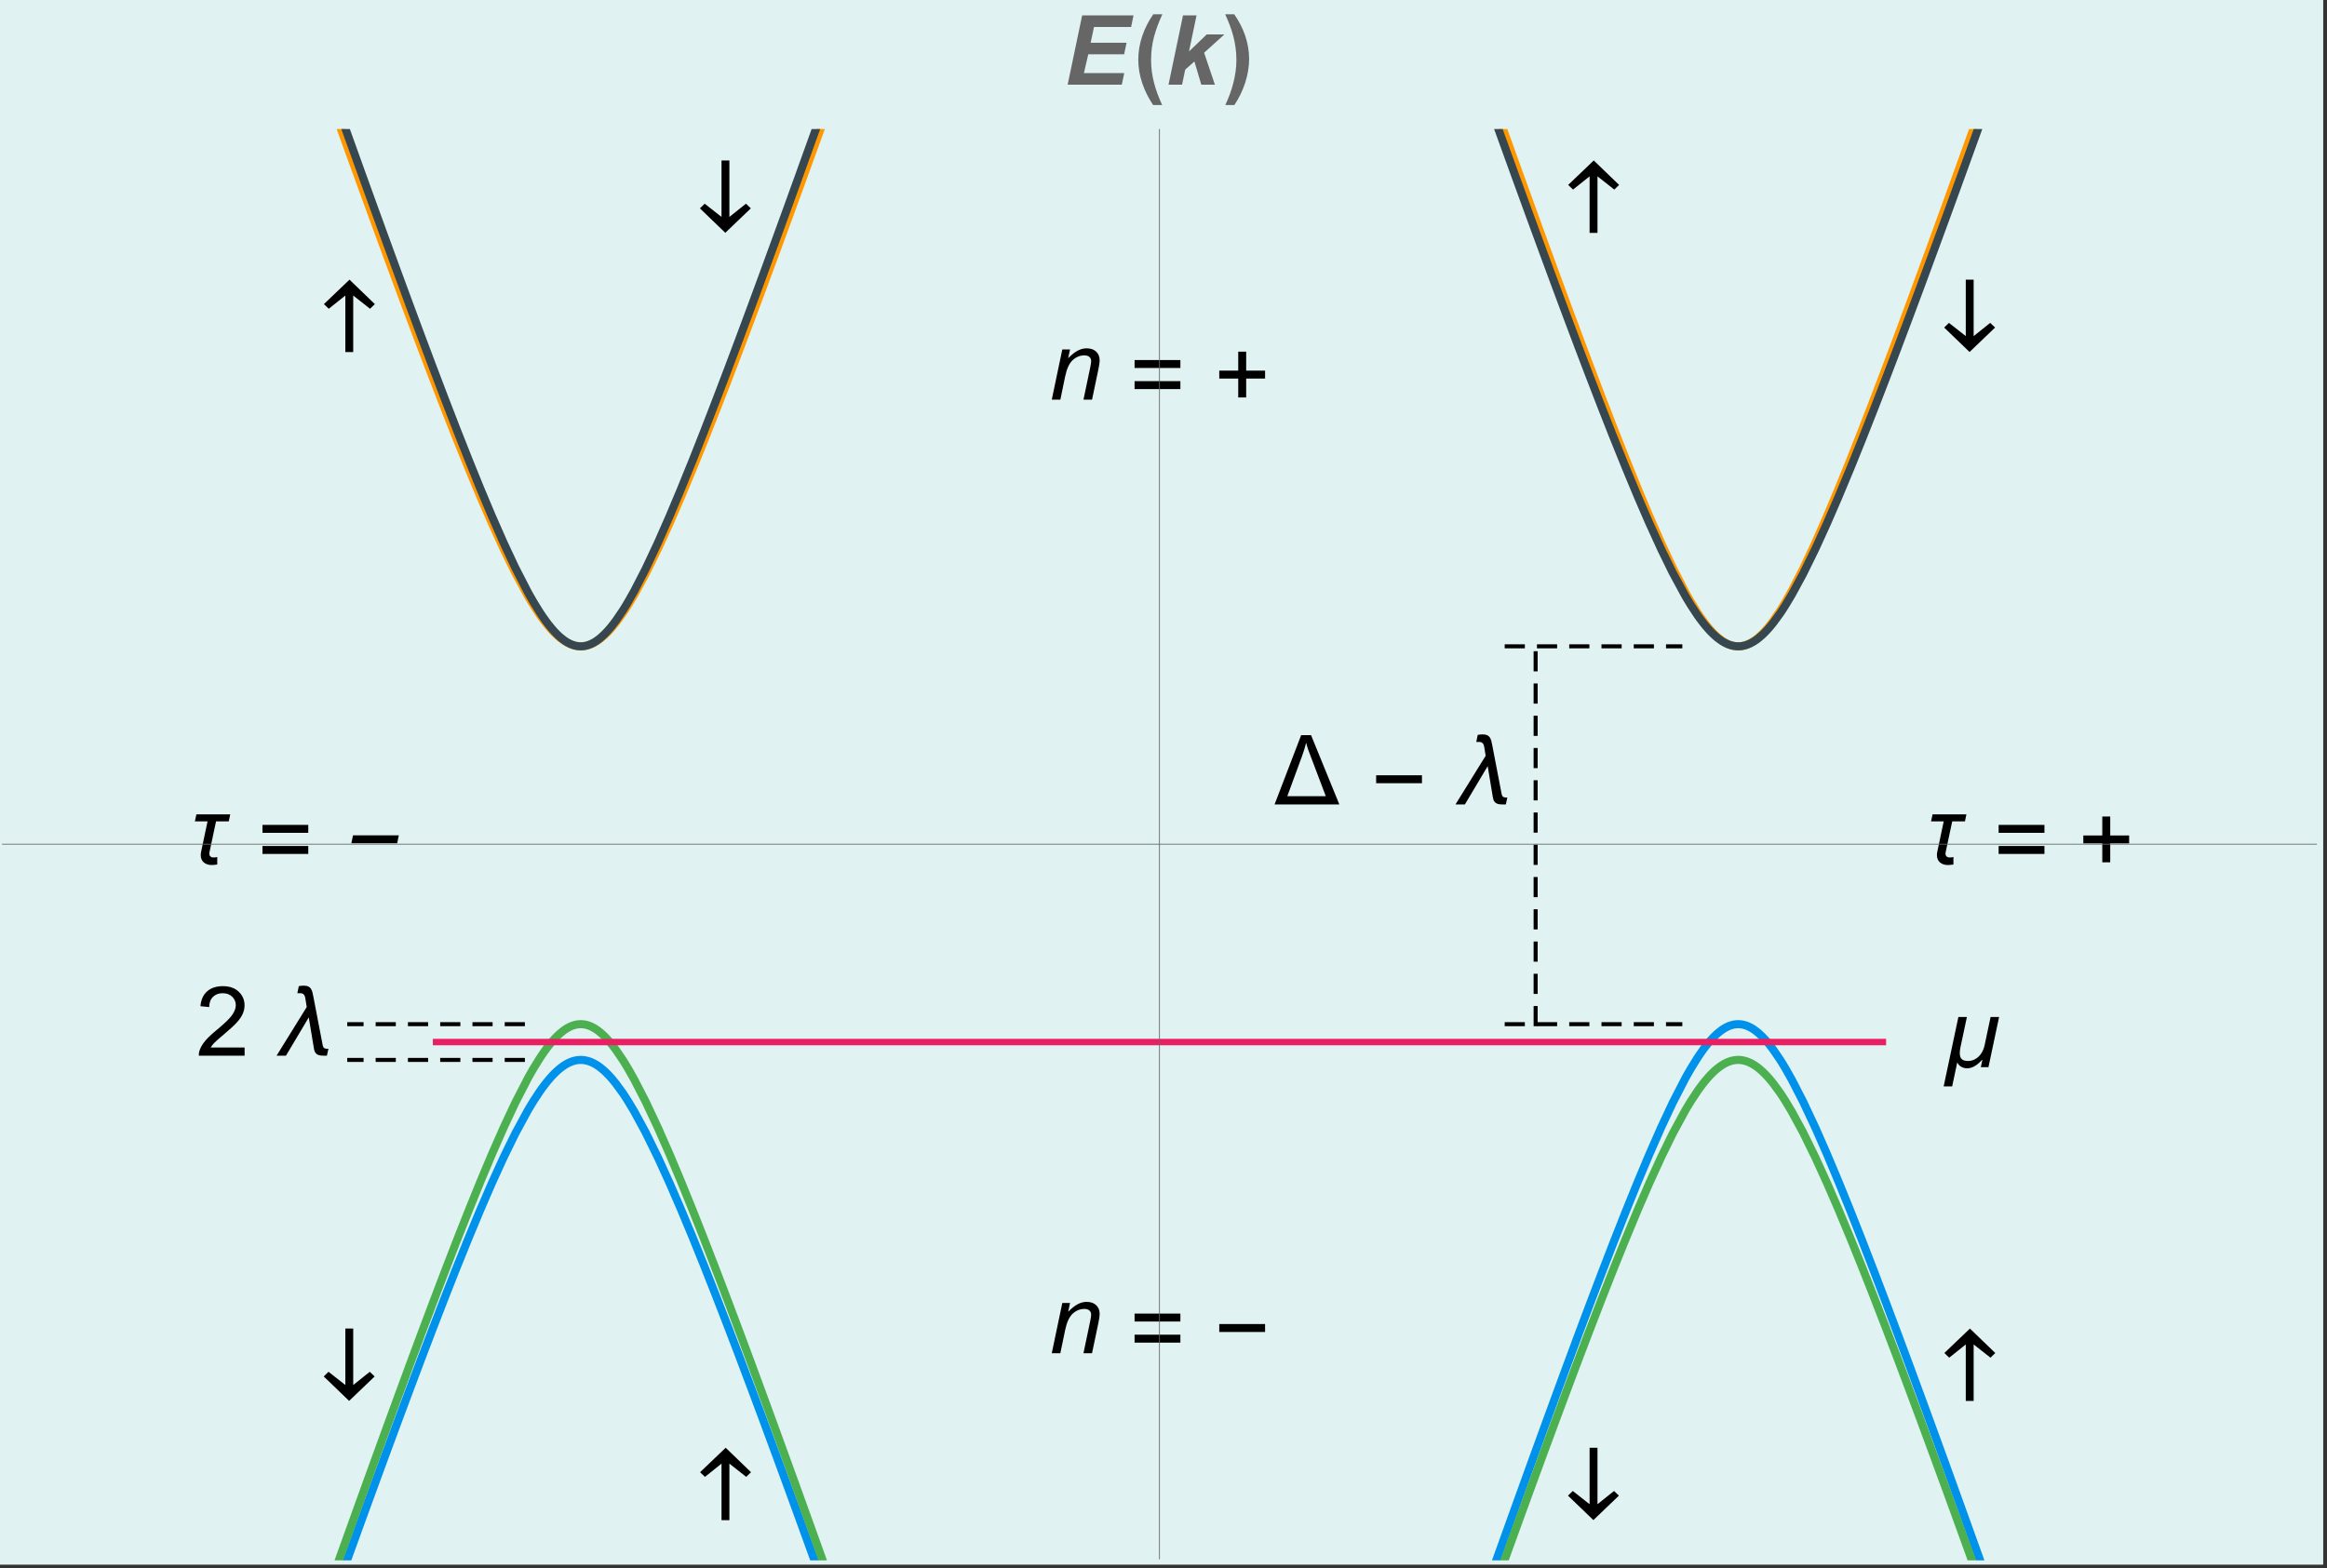 <?xml version="1.0" encoding="UTF-8"?>
<svg xmlns="http://www.w3.org/2000/svg" xmlns:xlink="http://www.w3.org/1999/xlink" width="577pt" height="389pt" viewBox="0 0 577 389" version="1.1">
<rect x="0" y="0" width="577" height="389" fill="#333333" stroke="none"/>
<defs>
<g>
<symbol overflow="visible" id="glyph0-0">
<path style="stroke:none;" d="M 1.5 0 L 1.5 -19.203 L 10.5 -19.203 L 10.5 0 Z M 3 -1.5 L 9 -1.5 L 9 -17.703 L 3 -17.703 Z "/>
</symbol>
<symbol overflow="visible" id="glyph0-1">
<path style="stroke:none;" d="M 14.328 -12.438 L 11.688 0 L 9.797 0 L 10.188 -1.828 L 10.141 -1.828 C 9.891 -1.566 9.621 -1.305 9.344 -1.047 C 9.07 -0.797 8.777 -0.57 8.469 -0.375 C 8.156 -0.176 7.82 -0.012 7.469 0.109 C 7.125 0.23 6.758 0.297 6.375 0.297 C 6.125 0.297 5.871 0.258 5.625 0.188 C 5.383 0.125 5.152 0.027 4.938 -0.094 C 4.727 -0.215 4.535 -0.375 4.359 -0.562 C 4.191 -0.746 4.055 -0.961 3.953 -1.203 L 2.688 4.781 L 0.578 4.781 L 4.234 -12.438 L 6.344 -12.438 L 4.766 -5.016 C 4.703 -4.766 4.652 -4.508 4.625 -4.25 C 4.594 -4 4.578 -3.742 4.578 -3.484 C 4.578 -2.797 4.742 -2.293 5.078 -1.984 C 5.418 -1.68 5.926 -1.531 6.594 -1.531 C 7.152 -1.531 7.66 -1.633 8.109 -1.844 C 8.566 -2.051 8.969 -2.328 9.312 -2.672 C 9.664 -3.023 9.957 -3.43 10.188 -3.891 C 10.426 -4.348 10.602 -4.836 10.719 -5.359 L 12.219 -12.438 Z "/>
</symbol>
<symbol overflow="visible" id="glyph0-2">
<path style="stroke:none;" d="M 16.203 0 L 0.141 0 L 6.734 -17.188 L 9.188 -17.188 Z M 12.844 -2.047 L 9.078 -11.984 C 8.867 -12.523 8.664 -13.066 8.469 -13.609 C 8.281 -14.16 8.113 -14.723 7.969 -15.297 C 7.832 -14.723 7.676 -14.16 7.5 -13.609 C 7.332 -13.055 7.145 -12.504 6.938 -11.953 L 3.297 -2.047 Z "/>
</symbol>
<symbol overflow="visible" id="glyph0-3">
<path style="stroke:none;" d="M 12.688 -5.266 L 1.328 -5.266 L 1.328 -7.234 L 12.688 -7.234 Z "/>
</symbol>
<symbol overflow="visible" id="glyph0-4">
<path style="stroke:none;" d="M 12.859 -1.719 L 12.484 0 L 11.781 0 C 11.426 0 11.105 -0.02 10.828 -0.062 C 10.547 -0.102 10.301 -0.188 10.094 -0.312 C 9.883 -0.434 9.707 -0.613 9.562 -0.844 C 9.426 -1.082 9.324 -1.395 9.266 -1.781 L 7.984 -9.5 L 2.328 0 L 0 0 L 7.484 -12.078 L 7.109 -14.375 C 7.055 -14.715 6.93 -14.988 6.734 -15.188 C 6.547 -15.395 6.273 -15.5 5.922 -15.5 L 5.156 -15.5 L 5.516 -17.25 C 5.723 -17.301 5.93 -17.332 6.141 -17.344 C 6.348 -17.363 6.551 -17.375 6.75 -17.375 C 7.215 -17.375 7.594 -17.305 7.875 -17.172 C 8.152 -17.035 8.375 -16.84 8.531 -16.594 C 8.684 -16.352 8.805 -16.066 8.891 -15.734 C 8.973 -15.398 9.051 -15.039 9.125 -14.656 L 11.422 -2.703 C 11.461 -2.473 11.52 -2.289 11.594 -2.156 C 11.664 -2.02 11.758 -1.918 11.875 -1.859 C 11.996 -1.797 12.141 -1.754 12.297 -1.734 C 12.461 -1.723 12.648 -1.719 12.859 -1.719 Z "/>
</symbol>
<symbol overflow="visible" id="glyph0-5">
<path style="stroke:none;" d="M 12.688 -7.859 L 1.328 -7.859 L 1.328 -9.828 L 12.688 -9.828 Z M 12.688 -2.625 L 1.328 -2.625 L 1.328 -4.594 L 12.688 -4.594 Z "/>
</symbol>
<symbol overflow="visible" id="glyph0-6">
<path style="stroke:none;" d="M 12.688 -5.234 L 8 -5.234 L 8 -0.547 L 6.031 -0.547 L 6.031 -5.234 L 1.328 -5.234 L 1.328 -7.203 L 6.031 -7.203 L 6.031 -11.906 L 8 -11.906 L 8 -7.203 L 12.688 -7.203 Z "/>
</symbol>
<symbol overflow="visible" id="glyph0-7">
<path style="stroke:none;" d="M 11.422 -12.438 L 11.062 -10.703 L 7.906 -10.703 L 6.266 -3 C 6.242 -2.895 6.234 -2.789 6.234 -2.688 C 6.234 -2.414 6.32 -2.191 6.5 -2.016 C 6.684 -1.836 6.922 -1.75 7.203 -1.75 C 7.367 -1.75 7.535 -1.754 7.703 -1.766 C 7.867 -1.773 8.035 -1.805 8.203 -1.859 L 8.203 0 C 7.961 0.051 7.715 0.082 7.469 0.094 C 7.227 0.113 6.98 0.125 6.734 0.125 C 6.367 0.125 6.023 0.066 5.703 -0.047 C 5.391 -0.16 5.113 -0.316 4.875 -0.516 C 4.633 -0.723 4.445 -0.977 4.312 -1.281 C 4.176 -1.582 4.109 -1.93 4.109 -2.328 C 4.109 -2.586 4.141 -2.863 4.203 -3.156 L 5.797 -10.703 L 2.656 -10.703 L 3.031 -12.438 Z "/>
</symbol>
<symbol overflow="visible" id="glyph0-8">
<path style="stroke:none;" d="M 7.531 0.016 L 7.531 -14 L 3.422 -10.719 L 2.219 -11.875 L 8.562 -17.938 L 14.844 -11.875 L 13.656 -10.719 L 9.484 -14 L 9.484 0.016 Z "/>
</symbol>
<symbol overflow="visible" id="glyph0-9">
<path style="stroke:none;" d="M 9.484 -17.938 L 9.484 -3.938 L 13.594 -7.219 L 14.797 -6.062 L 8.469 0 L 2.172 -6.062 L 3.359 -7.219 L 7.531 -3.938 L 7.531 -17.938 Z "/>
</symbol>
<symbol overflow="visible" id="glyph1-0">
<path style="stroke:none;" d="M 3 0 L 3 -15 L 15 -15 L 15 0 Z M 3.375 -0.375 L 14.625 -0.375 L 14.625 -14.625 L 3.375 -14.625 Z "/>
</symbol>
<symbol overflow="visible" id="glyph1-1">
<path style="stroke:none;" d="M 12.078 -2.031 L 12.078 0 L 0.734 0 C 0.711 -0.508 0.789 -1 0.969 -1.469 C 1.258 -2.238 1.723 -3 2.359 -3.75 C 2.992 -4.496 3.914 -5.367 5.125 -6.359 C 6.988 -7.887 8.25 -9.098 8.906 -9.984 C 9.559 -10.879 9.891 -11.727 9.891 -12.531 C 9.891 -13.363 9.586 -14.066 8.984 -14.641 C 8.391 -15.211 7.613 -15.5 6.656 -15.5 C 5.645 -15.5 4.832 -15.191 4.219 -14.578 C 3.613 -13.973 3.305 -13.133 3.297 -12.062 L 1.125 -12.281 C 1.27 -13.895 1.828 -15.125 2.797 -15.969 C 3.762 -16.82 5.066 -17.25 6.703 -17.25 C 8.348 -17.25 9.648 -16.789 10.609 -15.875 C 11.574 -14.969 12.062 -13.836 12.062 -12.484 C 12.062 -11.797 11.918 -11.117 11.641 -10.453 C 11.359 -9.785 10.887 -9.082 10.234 -8.344 C 9.586 -7.613 8.504 -6.605 6.984 -5.328 C 5.723 -4.266 4.91 -3.543 4.547 -3.172 C 4.191 -2.797 3.895 -2.414 3.656 -2.031 Z "/>
</symbol>
<symbol overflow="visible" id="glyph2-0">
<path style="stroke:none;" d="M 3 0 L 3 -15 L 15 -15 L 15 0 Z M 3.375 -0.375 L 14.625 -0.375 L 14.625 -14.625 L 3.375 -14.625 Z "/>
</symbol>
<symbol overflow="visible" id="glyph2-1">
<path style="stroke:none;" d="M 0.797 0 L 3.406 -12.453 L 5.328 -12.453 L 4.859 -10.281 C 5.699 -11.133 6.484 -11.754 7.203 -12.141 C 7.93 -12.535 8.676 -12.734 9.438 -12.734 C 10.445 -12.734 11.238 -12.457 11.812 -11.906 C 12.383 -11.363 12.672 -10.633 12.672 -9.719 C 12.672 -9.258 12.566 -8.527 12.359 -7.531 L 10.781 0 L 8.656 0 L 10.312 -7.891 C 10.477 -8.648 10.562 -9.219 10.562 -9.594 C 10.562 -9.996 10.414 -10.332 10.125 -10.594 C 9.844 -10.852 9.43 -10.984 8.891 -10.984 C 7.805 -10.984 6.836 -10.59 5.984 -9.812 C 5.141 -9.031 4.52 -7.691 4.125 -5.797 L 2.922 0 Z "/>
</symbol>
<symbol overflow="visible" id="glyph3-0">
<path style="stroke:none;" d="M 1.5 0 L 5.344 -19.203 L 14.344 -19.203 L 10.5 0 Z M 3.297 -1.5 L 9.297 -1.5 L 12.547 -17.703 L 6.547 -17.703 Z "/>
</symbol>
<symbol overflow="visible" id="glyph3-1">
<path style="stroke:none;" d="M 13.734 -5.266 L 2.375 -5.266 L 2.781 -7.234 L 14.141 -7.234 Z "/>
</symbol>
<symbol overflow="visible" id="glyph4-0">
<path style="stroke:none;" d="M 3 0 L 3 -15 L 15 -15 L 15 0 Z M 3.375 -0.375 L 14.625 -0.375 L 14.625 -14.625 L 3.375 -14.625 Z "/>
</symbol>
<symbol overflow="visible" id="glyph4-1">
<path style="stroke:none;" d="M 0.984 0 L 4.578 -17.188 L 17.312 -17.188 L 16.719 -14.312 L 7.516 -14.312 L 6.688 -10.406 L 15.594 -10.406 L 14.984 -7.531 L 6.094 -7.531 L 5.016 -2.875 L 15.016 -2.875 L 14.406 0 Z "/>
</symbol>
<symbol overflow="visible" id="glyph4-2">
<path style="stroke:none;" d="M 0.906 0 L 4.5 -17.188 L 7.859 -17.188 L 5.984 -8.234 L 10.375 -12.453 L 14.75 -12.453 L 9.734 -7.922 L 12.406 0 L 9.031 0 L 7.328 -5.75 L 5.047 -3.734 L 4.266 0 Z "/>
</symbol>
<symbol overflow="visible" id="glyph5-0">
<path style="stroke:none;" d="M 1.5 0 L 1.5 -19.203 L 10.5 -19.203 L 10.5 0 Z M 3 -1.5 L 9 -1.5 L 9 -17.703 L 3 -17.703 Z "/>
</symbol>
<symbol overflow="visible" id="glyph5-1">
<path style="stroke:none;" d="M 7.219 -17.469 C 6.789 -16.531 6.402 -15.605 6.062 -14.703 C 5.719 -13.797 5.418 -12.879 5.172 -11.953 C 4.93 -11.035 4.742 -10.098 4.609 -9.141 C 4.484 -8.191 4.422 -7.191 4.422 -6.141 C 4.422 -5.141 4.484 -4.16 4.609 -3.203 C 4.742 -2.254 4.93 -1.316 5.172 -0.391 C 5.41 0.523 5.695 1.43 6.031 2.328 C 6.371 3.23 6.754 4.141 7.172 5.047 L 4.922 5.047 C 4.367 4.211 3.863 3.348 3.406 2.453 C 2.957 1.555 2.57 0.633 2.25 -0.312 C 1.926 -1.27 1.676 -2.238 1.5 -3.219 C 1.332 -4.207 1.25 -5.207 1.25 -6.219 C 1.25 -7.215 1.332 -8.211 1.5 -9.203 C 1.676 -10.199 1.926 -11.176 2.25 -12.125 C 2.57 -13.07 2.961 -13.992 3.422 -14.891 C 3.879 -15.793 4.395 -16.656 4.969 -17.469 Z "/>
</symbol>
<symbol overflow="visible" id="glyph5-2">
<path style="stroke:none;" d="M 6.734 -6.406 C 6.734 -5.383 6.645 -4.371 6.469 -3.375 C 6.301 -2.375 6.055 -1.387 5.734 -0.422 C 5.422 0.543 5.039 1.488 4.594 2.406 C 4.145 3.32 3.637 4.203 3.078 5.047 L 0.828 5.047 C 1.23 4.172 1.609 3.273 1.953 2.359 C 2.293 1.453 2.582 0.527 2.812 -0.406 C 3.051 -1.34 3.238 -2.285 3.375 -3.234 C 3.508 -4.191 3.578 -5.16 3.578 -6.141 C 3.578 -7.191 3.508 -8.191 3.375 -9.141 C 3.25 -10.098 3.066 -11.035 2.828 -11.953 C 2.586 -12.879 2.293 -13.797 1.953 -14.703 C 1.609 -15.605 1.223 -16.531 0.797 -17.469 L 3.031 -17.469 C 3.59 -16.664 4.102 -15.82 4.562 -14.938 C 5.02 -14.062 5.41 -13.152 5.734 -12.219 C 6.055 -11.281 6.301 -10.324 6.469 -9.359 C 6.645 -8.391 6.734 -7.402 6.734 -6.406 Z "/>
</symbol>
</g>
<clipPath id="clip1">
  <path d="M 361 244 L 501 244 L 501 387 L 361 387 Z "/>
</clipPath>
<clipPath id="clip2">
  <path d="M 363 253 L 499 253 L 499 387 L 363 387 Z "/>
</clipPath>
<clipPath id="clip3">
  <path d="M 363 32 L 499 32 L 499 170 L 363 170 Z "/>
</clipPath>
<clipPath id="clip4">
  <path d="M 362 32 L 500 32 L 500 170 L 362 170 Z "/>
</clipPath>
<clipPath id="clip5">
  <path d="M 76 253 L 212 253 L 212 387 L 76 387 Z "/>
</clipPath>
<clipPath id="clip6">
  <path d="M 74 244 L 214 244 L 214 387 L 74 387 Z "/>
</clipPath>
<clipPath id="clip7">
  <path d="M 75 32 L 213 32 L 213 170 L 75 170 Z "/>
</clipPath>
<clipPath id="clip8">
  <path d="M 76 32 L 212 32 L 212 170 L 76 170 Z "/>
</clipPath>
</defs>
<g id="surface154">
<path style="fill-rule:nonzero;fill:rgb(99.998%,99.998%,99.998%);fill-opacity:1;stroke-width:0.03;stroke-linecap:butt;stroke-linejoin:miter;stroke:rgb(99.998%,99.998%,99.998%);stroke-opacity:1;stroke-miterlimit:10;" d="M 74 401 L 650 401 L 650 13 L 74 13 Z " transform="matrix(1,0,0,1,-74,-13)"/>
<path style="fill-rule:nonzero;fill:rgb(87.842%,94.901%,94.508%);fill-opacity:1;stroke-width:0.03;stroke-linecap:square;stroke-linejoin:miter;stroke:rgb(87.842%,94.901%,94.508%);stroke-opacity:1;stroke-miterlimit:10;" d="M 0 192 L 576 192 L 576 -196 L 0 -196 Z " transform="matrix(1,0,0,1,0,196)"/>
<g clip-path="url(#clip1)" clip-rule="nonzero">
<path style="fill:none;stroke-width:2;stroke-linecap:square;stroke-linejoin:miter;stroke:rgb(0%,56.862%,91.763%);stroke-opacity:1;stroke-miterlimit:3.25;" d="M 445.098 399.75 L 447.801 392.219 L 450.629 384.352 L 453.695 375.863 L 456.707 367.578 L 459.516 359.895 L 462.562 351.625 L 465.402 343.969 L 468.191 336.543 L 471.215 328.59 L 474.035 321.285 L 477.098 313.531 L 480.098 306.125 L 482.898 299.453 L 485.938 292.547 L 488.77 286.504 L 491.844 280.539 L 492.031 280.195 L 492.219 279.855 L 492.598 279.188 L 493.352 277.883 L 494.859 275.449 L 494.902 275.383 L 494.945 275.312 L 495.035 275.18 L 495.211 274.914 L 495.562 274.395 L 496.266 273.398 L 496.309 273.34 L 496.355 273.277 L 496.441 273.16 L 496.617 272.922 L 496.969 272.465 L 497.672 271.59 L 497.719 271.535 L 497.77 271.477 L 497.863 271.367 L 498.055 271.145 L 498.434 270.723 L 498.484 270.668 L 498.625 270.516 L 498.816 270.316 L 499.293 269.84 L 499.387 269.75 L 499.578 269.57 L 499.961 269.234 L 500.723 268.621 L 500.77 268.59 L 500.812 268.559 L 500.902 268.492 L 501.078 268.371 L 501.434 268.137 L 501.48 268.109 L 501.523 268.082 L 501.613 268.031 L 501.793 267.926 L 502.148 267.738 L 502.234 267.691 L 502.324 267.652 L 502.504 267.57 L 502.547 267.551 L 502.594 267.531 L 502.68 267.492 L 502.859 267.422 L 502.902 267.406 L 502.949 267.391 L 503.039 267.359 L 503.262 267.285 L 503.305 267.273 L 503.395 267.246 L 503.57 267.199 L 503.613 267.188 L 503.66 267.176 L 503.746 267.156 L 503.789 267.145 L 503.832 267.137 L 503.922 267.121 L 503.965 267.109 L 504.008 267.102 L 504.094 267.09 L 504.137 267.082 L 504.184 267.074 L 504.27 267.062 L 504.312 267.059 L 504.355 267.051 L 504.398 267.047 L 504.445 267.043 L 504.617 267.027 L 504.66 267.027 L 504.707 267.023 L 504.75 267.02 L 504.836 267.02 L 504.879 267.016 L 505.141 267.016 L 505.188 267.02 L 505.23 267.02 L 505.273 267.023 L 505.316 267.023 L 505.402 267.031 L 505.449 267.031 L 505.535 267.039 L 505.578 267.047 L 505.664 267.055 L 505.711 267.059 L 505.754 267.066 L 505.84 267.078 L 505.926 267.094 L 506.016 267.105 L 506.059 267.117 L 506.188 267.141 L 506.363 267.18 L 506.457 267.203 L 506.555 267.23 L 506.742 267.285 L 506.93 267.348 L 507.121 267.414 L 507.215 267.453 L 507.309 267.488 L 507.5 267.57 L 507.879 267.75 L 507.973 267.797 L 508.066 267.848 L 508.258 267.953 L 508.637 268.184 L 508.684 268.211 L 508.824 268.305 L 509.016 268.434 L 509.395 268.711 L 509.438 268.742 L 509.48 268.777 L 509.57 268.848 L 509.746 268.988 L 510.098 269.285 L 510.805 269.938 L 510.852 269.98 L 510.984 270.113 L 511.16 270.293 L 511.512 270.664 L 512.219 271.465 L 512.266 271.52 L 512.316 271.578 L 512.41 271.691 L 512.602 271.926 L 512.984 272.406 L 513.75 273.422 L 515.281 275.668 L 515.332 275.742 L 515.379 275.816 L 515.473 275.961 L 515.66 276.258 L 516.035 276.867 L 516.785 278.117 L 518.289 280.781 L 521.098 286.234 L 524.141 292.711 L 526.98 299.168 L 529.762 305.789 L 532.785 313.23 L 535.602 320.363 L 538.656 328.258 L 541.512 335.754 L 544.309 343.199 L 547.344 351.363 L 550.176 359.051 L 553.242 367.441 L 556.258 375.734 L 559.066 383.508 L 562.113 391.977 L 564.902 399.75 " transform="matrix(1,0,0,1,-74,-13)"/>
</g>
<g clip-path="url(#clip2)" clip-rule="nonzero">
<path style="fill:none;stroke-width:2;stroke-linecap:square;stroke-linejoin:miter;stroke:rgb(29.803%,68.626%,31.372%);stroke-opacity:1;stroke-miterlimit:3.25;" d="M 447.137 399.75 L 447.801 397.91 L 450.629 390.105 L 453.695 381.691 L 456.707 373.48 L 459.516 365.879 L 462.562 357.703 L 465.402 350.148 L 468.191 342.832 L 471.215 335.012 L 474.035 327.848 L 477.098 320.266 L 480.098 313.055 L 482.898 306.586 L 485.938 299.926 L 488.77 294.141 L 491.844 288.477 L 491.938 288.312 L 492.219 287.832 L 492.598 287.199 L 493.352 285.973 L 494.859 283.688 L 494.945 283.562 L 495.035 283.438 L 495.211 283.188 L 495.562 282.703 L 496.266 281.773 L 496.309 281.719 L 496.355 281.664 L 496.441 281.551 L 496.617 281.332 L 496.969 280.906 L 497.672 280.094 L 497.719 280.043 L 497.77 279.992 L 497.863 279.887 L 498.055 279.684 L 498.434 279.289 L 498.484 279.242 L 498.625 279.102 L 498.816 278.918 L 499.199 278.562 L 499.293 278.477 L 499.387 278.395 L 499.578 278.23 L 499.961 277.918 L 500.723 277.355 L 500.77 277.328 L 500.812 277.297 L 500.902 277.238 L 501.078 277.125 L 501.434 276.91 L 501.48 276.887 L 501.523 276.863 L 501.613 276.812 L 501.793 276.719 L 502.148 276.543 L 502.234 276.504 L 502.324 276.465 L 502.504 276.391 L 502.547 276.371 L 502.594 276.355 L 502.68 276.32 L 502.859 276.258 L 502.902 276.242 L 502.949 276.227 L 503.039 276.199 L 503.215 276.145 L 503.262 276.129 L 503.305 276.117 L 503.395 276.094 L 503.57 276.051 L 503.613 276.039 L 503.66 276.031 L 503.746 276.012 L 503.832 275.996 L 503.922 275.98 L 504.094 275.949 L 504.137 275.945 L 504.184 275.938 L 504.27 275.926 L 504.398 275.914 L 504.445 275.91 L 504.617 275.895 L 504.66 275.895 L 504.707 275.891 L 504.75 275.891 L 504.793 275.887 L 504.879 275.887 L 504.922 275.883 L 505.055 275.883 L 505.098 275.887 L 505.23 275.887 L 505.273 275.891 L 505.316 275.891 L 505.402 275.898 L 505.449 275.902 L 505.492 275.902 L 505.578 275.91 L 505.664 275.922 L 505.711 275.926 L 505.754 275.93 L 505.84 275.941 L 505.883 275.949 L 505.926 275.953 L 506.016 275.969 L 506.188 276 L 506.363 276.035 L 506.457 276.059 L 506.555 276.082 L 506.742 276.133 L 506.789 276.145 L 506.836 276.16 L 506.93 276.188 L 507.121 276.25 L 507.168 276.266 L 507.215 276.285 L 507.309 276.316 L 507.5 276.391 L 507.879 276.555 L 508.066 276.648 L 508.258 276.742 L 508.637 276.953 L 508.73 277.008 L 508.824 277.066 L 509.016 277.184 L 509.395 277.438 L 509.48 277.5 L 509.57 277.562 L 509.746 277.691 L 510.098 277.965 L 510.805 278.566 L 510.852 278.605 L 510.895 278.648 L 510.984 278.727 L 511.16 278.895 L 511.512 279.238 L 512.219 279.977 L 512.266 280.031 L 512.316 280.082 L 512.41 280.188 L 512.602 280.406 L 512.984 280.852 L 513.75 281.797 L 515.281 283.895 L 515.332 283.961 L 515.379 284.031 L 515.473 284.168 L 515.66 284.449 L 516.035 285.016 L 516.785 286.195 L 518.289 288.707 L 521.098 293.883 L 524.141 300.086 L 526.98 306.309 L 529.762 312.727 L 532.785 319.973 L 535.602 326.945 L 538.656 334.688 L 541.512 342.059 L 544.309 349.391 L 547.344 357.445 L 550.176 365.043 L 553.242 373.348 L 556.258 381.559 L 559.066 389.27 L 562.113 397.672 L 562.863 399.75 " transform="matrix(1,0,0,1,-74,-13)"/>
</g>
<g clip-path="url(#clip3)" clip-rule="nonzero">
<path style="fill:none;stroke-width:2;stroke-linecap:square;stroke-linejoin:miter;stroke:rgb(99.998%,59.607%,0%);stroke-opacity:1;stroke-miterlimit:3.25;" d="M 446.688 45 L 447.801 48.098 L 450.629 55.965 L 453.695 64.453 L 456.707 72.738 L 459.516 80.422 L 462.562 88.695 L 465.402 96.348 L 468.191 103.773 L 471.215 111.73 L 474.035 119.031 L 477.098 126.789 L 480.098 134.195 L 482.898 140.867 L 485.938 147.77 L 488.77 153.812 L 491.844 159.781 L 491.891 159.867 L 491.938 159.949 L 492.031 160.121 L 492.219 160.461 L 492.598 161.133 L 493.352 162.434 L 494.859 164.867 L 494.902 164.934 L 494.945 165.004 L 495.035 165.137 L 495.211 165.402 L 495.562 165.922 L 496.266 166.918 L 496.309 166.977 L 496.355 167.039 L 496.441 167.156 L 496.617 167.395 L 496.969 167.855 L 497.672 168.727 L 497.719 168.781 L 497.77 168.84 L 497.863 168.949 L 498.055 169.172 L 498.434 169.598 L 498.484 169.648 L 498.625 169.801 L 498.816 170 L 499.293 170.477 L 499.387 170.566 L 499.578 170.746 L 499.961 171.086 L 500.723 171.695 L 500.77 171.727 L 500.812 171.758 L 500.902 171.824 L 501.078 171.945 L 501.434 172.18 L 501.48 172.207 L 501.523 172.234 L 501.613 172.289 L 501.793 172.391 L 502.148 172.578 L 502.234 172.625 L 502.324 172.668 L 502.504 172.746 L 502.547 172.766 L 502.594 172.785 L 502.68 172.824 L 502.859 172.895 L 502.902 172.91 L 502.949 172.926 L 503.039 172.957 L 503.215 173.02 L 503.262 173.031 L 503.305 173.047 L 503.395 173.07 L 503.57 173.121 L 503.613 173.129 L 503.66 173.141 L 503.746 173.16 L 503.789 173.172 L 503.832 173.18 L 503.922 173.199 L 504.094 173.23 L 504.137 173.234 L 504.184 173.242 L 504.27 173.254 L 504.312 173.258 L 504.355 173.266 L 504.398 173.27 L 504.445 173.273 L 504.66 173.293 L 504.707 173.293 L 504.75 173.297 L 504.793 173.297 L 504.836 173.301 L 505.141 173.301 L 505.188 173.297 L 505.273 173.297 L 505.359 173.289 L 505.402 173.289 L 505.449 173.285 L 505.578 173.273 L 505.664 173.262 L 505.711 173.258 L 505.754 173.25 L 505.84 173.238 L 505.883 173.23 L 505.926 173.227 L 506.016 173.211 L 506.102 173.195 L 506.188 173.176 L 506.363 173.137 L 506.457 173.113 L 506.555 173.086 L 506.742 173.031 L 506.93 172.969 L 507.121 172.902 L 507.215 172.863 L 507.309 172.828 L 507.5 172.746 L 507.879 172.566 L 507.973 172.52 L 508.066 172.469 L 508.258 172.363 L 508.637 172.137 L 508.824 172.012 L 509.016 171.883 L 509.395 171.609 L 509.48 171.539 L 509.57 171.473 L 509.746 171.328 L 510.098 171.031 L 510.805 170.379 L 510.852 170.336 L 510.984 170.203 L 511.16 170.023 L 511.512 169.652 L 512.219 168.855 L 512.266 168.797 L 512.316 168.742 L 512.41 168.625 L 512.602 168.391 L 512.984 167.91 L 513.75 166.895 L 515.281 164.648 L 515.332 164.574 L 515.379 164.504 L 515.66 164.059 L 516.035 163.453 L 516.785 162.199 L 518.289 159.535 L 521.098 154.082 L 524.141 147.605 L 526.98 141.152 L 529.762 134.531 L 532.785 127.09 L 535.602 119.957 L 538.656 112.059 L 541.512 104.562 L 544.309 97.117 L 547.344 88.953 L 550.176 81.266 L 553.242 72.875 L 556.258 64.586 L 559.066 56.809 L 562.113 48.34 L 563.312 45 " transform="matrix(1,0,0,1,-74,-13)"/>
</g>
<g clip-path="url(#clip4)" clip-rule="nonzero">
<path style="fill:none;stroke-width:2;stroke-linecap:square;stroke-linejoin:miter;stroke:rgb(21.568%,27.843%,30.98%);stroke-opacity:1;stroke-miterlimit:3.25;" d="M 445.535 45 L 447.801 51.273 L 450.629 59.078 L 453.695 67.496 L 456.707 75.703 L 459.516 83.309 L 462.562 91.484 L 465.402 99.035 L 468.191 106.352 L 471.215 114.176 L 474.035 121.336 L 477.098 128.918 L 480.098 136.133 L 482.898 142.602 L 485.938 149.258 L 488.77 155.043 L 491.844 160.711 L 491.938 160.875 L 492.219 161.355 L 492.598 161.988 L 493.352 163.211 L 494.859 165.496 L 494.902 165.562 L 494.945 165.625 L 495.035 165.75 L 495.211 165.996 L 495.562 166.48 L 496.266 167.41 L 496.309 167.465 L 496.355 167.523 L 496.441 167.633 L 496.617 167.852 L 496.969 168.281 L 497.672 169.09 L 497.719 169.145 L 497.77 169.195 L 497.863 169.297 L 498.055 169.504 L 498.434 169.895 L 498.625 170.086 L 498.816 170.27 L 499.199 170.621 L 499.387 170.793 L 499.578 170.957 L 499.961 171.27 L 500.723 171.828 L 500.77 171.859 L 500.812 171.891 L 500.902 171.949 L 501.078 172.062 L 501.434 172.273 L 501.48 172.301 L 501.523 172.324 L 501.613 172.375 L 501.793 172.469 L 502.148 172.641 L 502.191 172.66 L 502.234 172.684 L 502.324 172.723 L 502.504 172.797 L 502.547 172.812 L 502.594 172.832 L 502.68 172.863 L 502.859 172.93 L 502.902 172.945 L 502.949 172.961 L 503.039 172.988 L 503.215 173.043 L 503.262 173.055 L 503.305 173.066 L 503.395 173.09 L 503.57 173.137 L 503.613 173.145 L 503.66 173.156 L 503.746 173.172 L 503.789 173.184 L 503.832 173.191 L 503.922 173.207 L 504.008 173.223 L 504.094 173.234 L 504.137 173.242 L 504.184 173.246 L 504.27 173.258 L 504.312 173.262 L 504.355 173.27 L 504.398 173.273 L 504.445 173.277 L 504.531 173.285 L 504.574 173.285 L 504.66 173.293 L 504.707 173.293 L 504.75 173.297 L 504.793 173.297 L 504.836 173.301 L 505.188 173.301 L 505.23 173.297 L 505.273 173.297 L 505.316 173.293 L 505.359 173.293 L 505.402 173.289 L 505.449 173.285 L 505.664 173.266 L 505.711 173.262 L 505.754 173.254 L 505.84 173.246 L 505.926 173.23 L 506.016 173.219 L 506.188 173.188 L 506.363 173.148 L 506.41 173.141 L 506.457 173.129 L 506.555 173.105 L 506.742 173.055 L 506.789 173.039 L 506.836 173.027 L 506.93 173 L 507.121 172.938 L 507.168 172.918 L 507.215 172.902 L 507.309 172.867 L 507.5 172.793 L 507.879 172.629 L 507.926 172.609 L 508.066 172.539 L 508.258 172.441 L 508.637 172.234 L 508.73 172.18 L 508.824 172.121 L 509.016 172.004 L 509.395 171.75 L 509.48 171.688 L 509.57 171.625 L 509.746 171.496 L 510.098 171.219 L 510.805 170.617 L 510.852 170.578 L 510.895 170.539 L 510.984 170.457 L 511.16 170.293 L 511.512 169.949 L 512.219 169.207 L 512.266 169.156 L 512.316 169.105 L 512.41 168.996 L 512.602 168.781 L 512.984 168.336 L 513.75 167.387 L 515.281 165.293 L 515.332 165.223 L 515.379 165.156 L 515.473 165.016 L 515.66 164.738 L 516.035 164.172 L 516.785 162.992 L 518.289 160.48 L 521.098 155.301 L 524.141 149.102 L 526.98 142.879 L 529.762 136.461 L 532.785 129.215 L 535.602 122.242 L 538.656 114.5 L 541.512 107.129 L 544.309 99.797 L 547.344 91.738 L 550.176 84.145 L 553.242 75.84 L 556.258 67.625 L 559.066 59.918 L 562.113 51.512 L 564.465 45 " transform="matrix(1,0,0,1,-74,-13)"/>
</g>
<g clip-path="url(#clip5)" clip-rule="nonzero">
<path style="fill:none;stroke-width:2;stroke-linecap:square;stroke-linejoin:miter;stroke:rgb(0%,56.862%,91.763%);stroke-opacity:1;stroke-miterlimit:3.25;" d="M 160.137 399.75 L 160.801 397.91 L 163.629 390.105 L 166.695 381.691 L 169.707 373.48 L 172.516 365.879 L 175.562 357.703 L 178.402 350.148 L 181.191 342.832 L 184.215 335.012 L 187.035 327.848 L 190.098 320.266 L 193.098 313.055 L 195.898 306.586 L 198.938 299.926 L 201.77 294.141 L 204.844 288.477 L 204.938 288.312 L 205.219 287.832 L 205.598 287.199 L 206.352 285.973 L 207.859 283.688 L 207.945 283.562 L 208.035 283.438 L 208.211 283.188 L 208.562 282.703 L 209.266 281.773 L 209.309 281.719 L 209.355 281.664 L 209.441 281.551 L 209.617 281.332 L 209.969 280.906 L 210.672 280.094 L 210.719 280.043 L 210.77 279.992 L 210.863 279.887 L 211.055 279.684 L 211.434 279.289 L 211.484 279.242 L 211.625 279.102 L 211.816 278.918 L 212.199 278.562 L 212.293 278.477 L 212.387 278.395 L 212.578 278.23 L 212.961 277.918 L 213.723 277.355 L 213.77 277.328 L 213.812 277.297 L 213.902 277.238 L 214.078 277.125 L 214.434 276.91 L 214.48 276.887 L 214.523 276.863 L 214.613 276.812 L 214.793 276.719 L 215.148 276.543 L 215.234 276.504 L 215.324 276.465 L 215.504 276.391 L 215.547 276.371 L 215.594 276.355 L 215.68 276.32 L 215.859 276.258 L 215.902 276.242 L 215.949 276.227 L 216.039 276.199 L 216.215 276.145 L 216.262 276.129 L 216.305 276.117 L 216.395 276.094 L 216.57 276.051 L 216.613 276.039 L 216.66 276.031 L 216.746 276.012 L 216.832 275.996 L 216.922 275.98 L 217.094 275.949 L 217.137 275.945 L 217.184 275.938 L 217.27 275.926 L 217.398 275.914 L 217.445 275.91 L 217.617 275.895 L 217.66 275.895 L 217.707 275.891 L 217.75 275.891 L 217.793 275.887 L 217.879 275.887 L 217.922 275.883 L 218.055 275.883 L 218.098 275.887 L 218.23 275.887 L 218.273 275.891 L 218.316 275.891 L 218.402 275.898 L 218.449 275.902 L 218.492 275.902 L 218.578 275.91 L 218.664 275.922 L 218.711 275.926 L 218.754 275.93 L 218.84 275.941 L 218.883 275.949 L 218.926 275.953 L 219.016 275.969 L 219.188 276 L 219.363 276.035 L 219.457 276.059 L 219.555 276.082 L 219.742 276.133 L 219.789 276.145 L 219.836 276.16 L 219.93 276.188 L 220.121 276.25 L 220.168 276.266 L 220.215 276.285 L 220.309 276.316 L 220.5 276.391 L 220.879 276.555 L 221.066 276.648 L 221.258 276.742 L 221.637 276.953 L 221.73 277.008 L 221.824 277.066 L 222.016 277.184 L 222.395 277.438 L 222.48 277.5 L 222.57 277.562 L 222.746 277.691 L 223.098 277.965 L 223.805 278.566 L 223.852 278.605 L 223.895 278.648 L 223.984 278.727 L 224.16 278.895 L 224.512 279.238 L 225.219 279.977 L 225.266 280.031 L 225.316 280.082 L 225.41 280.188 L 225.602 280.406 L 225.984 280.852 L 226.75 281.797 L 228.281 283.895 L 228.332 283.961 L 228.379 284.031 L 228.473 284.168 L 228.66 284.449 L 229.035 285.016 L 229.785 286.195 L 231.289 288.707 L 234.098 293.883 L 237.141 300.086 L 239.98 306.309 L 242.762 312.727 L 245.785 319.973 L 248.602 326.945 L 251.656 334.688 L 254.512 342.059 L 257.309 349.391 L 260.344 357.445 L 263.176 365.043 L 266.242 373.348 L 269.258 381.559 L 272.066 389.27 L 275.113 397.672 L 275.863 399.75 " transform="matrix(1,0,0,1,-74,-13)"/>
</g>
<g clip-path="url(#clip6)" clip-rule="nonzero">
<path style="fill:none;stroke-width:2;stroke-linecap:square;stroke-linejoin:miter;stroke:rgb(29.803%,68.626%,31.372%);stroke-opacity:1;stroke-miterlimit:3.25;" d="M 158.098 399.75 L 160.801 392.219 L 163.629 384.352 L 166.695 375.863 L 169.707 367.578 L 172.516 359.895 L 175.562 351.625 L 178.402 343.969 L 181.191 336.543 L 184.215 328.59 L 187.035 321.285 L 190.098 313.531 L 193.098 306.125 L 195.898 299.453 L 198.938 292.547 L 201.77 286.504 L 204.844 280.539 L 205.031 280.195 L 205.219 279.855 L 205.598 279.188 L 206.352 277.883 L 207.859 275.449 L 207.902 275.383 L 207.945 275.312 L 208.035 275.18 L 208.211 274.914 L 208.562 274.395 L 209.266 273.398 L 209.309 273.34 L 209.355 273.277 L 209.441 273.16 L 209.617 272.922 L 209.969 272.465 L 210.672 271.59 L 210.719 271.535 L 210.77 271.477 L 210.863 271.367 L 211.055 271.145 L 211.434 270.723 L 211.484 270.668 L 211.625 270.516 L 211.816 270.316 L 212.293 269.84 L 212.387 269.75 L 212.578 269.57 L 212.961 269.234 L 213.723 268.621 L 213.77 268.59 L 213.812 268.559 L 213.902 268.492 L 214.078 268.371 L 214.434 268.137 L 214.48 268.109 L 214.523 268.082 L 214.613 268.031 L 214.793 267.926 L 215.148 267.738 L 215.234 267.691 L 215.324 267.652 L 215.504 267.57 L 215.547 267.551 L 215.594 267.531 L 215.68 267.492 L 215.859 267.422 L 215.902 267.406 L 215.949 267.391 L 216.039 267.359 L 216.262 267.285 L 216.305 267.273 L 216.395 267.246 L 216.57 267.199 L 216.613 267.188 L 216.66 267.176 L 216.746 267.156 L 216.789 267.145 L 216.832 267.137 L 216.922 267.121 L 216.965 267.109 L 217.008 267.102 L 217.094 267.09 L 217.137 267.082 L 217.184 267.074 L 217.27 267.062 L 217.312 267.059 L 217.355 267.051 L 217.398 267.047 L 217.445 267.043 L 217.617 267.027 L 217.66 267.027 L 217.707 267.023 L 217.75 267.02 L 217.836 267.02 L 217.879 267.016 L 218.141 267.016 L 218.188 267.02 L 218.23 267.02 L 218.273 267.023 L 218.316 267.023 L 218.402 267.031 L 218.449 267.031 L 218.535 267.039 L 218.578 267.047 L 218.664 267.055 L 218.711 267.059 L 218.754 267.066 L 218.84 267.078 L 218.926 267.094 L 219.016 267.105 L 219.059 267.117 L 219.188 267.141 L 219.363 267.18 L 219.457 267.203 L 219.555 267.23 L 219.742 267.285 L 219.93 267.348 L 220.121 267.414 L 220.215 267.453 L 220.309 267.488 L 220.5 267.57 L 220.879 267.75 L 220.973 267.797 L 221.066 267.848 L 221.258 267.953 L 221.637 268.184 L 221.684 268.211 L 221.824 268.305 L 222.016 268.434 L 222.395 268.711 L 222.438 268.742 L 222.48 268.777 L 222.57 268.848 L 222.746 268.988 L 223.098 269.285 L 223.805 269.938 L 223.852 269.98 L 223.984 270.113 L 224.16 270.293 L 224.512 270.664 L 225.219 271.465 L 225.266 271.52 L 225.316 271.578 L 225.41 271.691 L 225.602 271.926 L 225.984 272.406 L 226.75 273.422 L 228.281 275.668 L 228.332 275.742 L 228.379 275.816 L 228.473 275.961 L 228.66 276.258 L 229.035 276.867 L 229.785 278.117 L 231.289 280.781 L 234.098 286.234 L 237.141 292.711 L 239.98 299.168 L 242.762 305.789 L 245.785 313.23 L 248.602 320.363 L 251.656 328.258 L 254.512 335.754 L 257.309 343.199 L 260.344 351.363 L 263.176 359.051 L 266.242 367.441 L 269.258 375.734 L 272.066 383.508 L 275.113 391.977 L 277.902 399.75 " transform="matrix(1,0,0,1,-74,-13)"/>
</g>
<g clip-path="url(#clip7)" clip-rule="nonzero">
<path style="fill:none;stroke-width:2;stroke-linecap:square;stroke-linejoin:miter;stroke:rgb(99.998%,59.607%,0%);stroke-opacity:1;stroke-miterlimit:3.25;" d="M 158.535 45 L 160.801 51.273 L 163.629 59.078 L 166.695 67.496 L 169.707 75.703 L 172.516 83.309 L 175.562 91.484 L 178.402 99.035 L 181.191 106.352 L 184.215 114.176 L 187.035 121.336 L 190.098 128.918 L 193.098 136.133 L 195.898 142.602 L 198.938 149.258 L 201.77 155.043 L 204.844 160.711 L 204.938 160.875 L 205.219 161.355 L 205.598 161.988 L 206.352 163.211 L 207.859 165.496 L 207.902 165.562 L 207.945 165.625 L 208.035 165.75 L 208.211 165.996 L 208.562 166.48 L 209.266 167.41 L 209.309 167.465 L 209.355 167.523 L 209.441 167.633 L 209.617 167.852 L 209.969 168.281 L 210.672 169.09 L 210.719 169.145 L 210.77 169.195 L 210.863 169.297 L 211.055 169.504 L 211.434 169.895 L 211.625 170.086 L 211.816 170.27 L 212.199 170.621 L 212.387 170.793 L 212.578 170.957 L 212.961 171.27 L 213.723 171.828 L 213.77 171.859 L 213.812 171.891 L 213.902 171.949 L 214.078 172.062 L 214.434 172.273 L 214.48 172.301 L 214.523 172.324 L 214.613 172.375 L 214.793 172.469 L 215.148 172.641 L 215.191 172.66 L 215.234 172.684 L 215.324 172.723 L 215.504 172.797 L 215.547 172.812 L 215.594 172.832 L 215.68 172.863 L 215.859 172.93 L 215.902 172.945 L 215.949 172.961 L 216.039 172.988 L 216.215 173.043 L 216.262 173.055 L 216.305 173.066 L 216.395 173.09 L 216.57 173.137 L 216.613 173.145 L 216.66 173.156 L 216.746 173.172 L 216.789 173.184 L 216.832 173.191 L 216.922 173.207 L 217.008 173.223 L 217.094 173.234 L 217.137 173.242 L 217.184 173.246 L 217.27 173.258 L 217.312 173.262 L 217.355 173.27 L 217.398 173.273 L 217.445 173.277 L 217.531 173.285 L 217.574 173.285 L 217.66 173.293 L 217.707 173.293 L 217.75 173.297 L 217.793 173.297 L 217.836 173.301 L 218.188 173.301 L 218.23 173.297 L 218.273 173.297 L 218.316 173.293 L 218.359 173.293 L 218.402 173.289 L 218.449 173.285 L 218.664 173.266 L 218.711 173.262 L 218.754 173.254 L 218.84 173.246 L 218.926 173.23 L 219.016 173.219 L 219.188 173.188 L 219.363 173.148 L 219.41 173.141 L 219.457 173.129 L 219.555 173.105 L 219.742 173.055 L 219.789 173.039 L 219.836 173.027 L 219.93 173 L 220.121 172.938 L 220.168 172.918 L 220.215 172.902 L 220.309 172.867 L 220.5 172.793 L 220.879 172.629 L 220.926 172.609 L 221.066 172.539 L 221.258 172.441 L 221.637 172.234 L 221.73 172.18 L 221.824 172.121 L 222.016 172.004 L 222.395 171.75 L 222.48 171.688 L 222.57 171.625 L 222.746 171.496 L 223.098 171.219 L 223.805 170.617 L 223.852 170.578 L 223.895 170.539 L 223.984 170.457 L 224.16 170.293 L 224.512 169.949 L 225.219 169.207 L 225.266 169.156 L 225.316 169.105 L 225.41 168.996 L 225.602 168.781 L 225.984 168.336 L 226.75 167.387 L 228.281 165.293 L 228.332 165.223 L 228.379 165.156 L 228.473 165.016 L 228.66 164.738 L 229.035 164.172 L 229.785 162.992 L 231.289 160.48 L 234.098 155.301 L 237.141 149.102 L 239.98 142.879 L 242.762 136.461 L 245.785 129.215 L 248.602 122.242 L 251.656 114.5 L 254.512 107.129 L 257.309 99.797 L 260.344 91.738 L 263.176 84.145 L 266.242 75.84 L 269.258 67.625 L 272.066 59.918 L 275.113 51.512 L 277.465 45 " transform="matrix(1,0,0,1,-74,-13)"/>
</g>
<g clip-path="url(#clip8)" clip-rule="nonzero">
<path style="fill:none;stroke-width:2;stroke-linecap:square;stroke-linejoin:miter;stroke:rgb(21.568%,27.843%,30.98%);stroke-opacity:1;stroke-miterlimit:3.25;" d="M 159.688 45 L 160.801 48.098 L 163.629 55.965 L 166.695 64.453 L 169.707 72.738 L 172.516 80.422 L 175.562 88.695 L 178.402 96.348 L 181.191 103.773 L 184.215 111.73 L 187.035 119.031 L 190.098 126.789 L 193.098 134.195 L 195.898 140.867 L 198.938 147.77 L 201.77 153.812 L 204.844 159.781 L 204.891 159.867 L 204.938 159.949 L 205.031 160.121 L 205.219 160.461 L 205.598 161.133 L 206.352 162.434 L 207.859 164.867 L 207.902 164.934 L 207.945 165.004 L 208.035 165.137 L 208.211 165.402 L 208.562 165.922 L 209.266 166.918 L 209.309 166.977 L 209.355 167.039 L 209.441 167.156 L 209.617 167.395 L 209.969 167.855 L 210.672 168.727 L 210.719 168.781 L 210.77 168.84 L 210.863 168.949 L 211.055 169.172 L 211.434 169.598 L 211.484 169.648 L 211.625 169.801 L 211.816 170 L 212.293 170.477 L 212.387 170.566 L 212.578 170.746 L 212.961 171.086 L 213.723 171.695 L 213.77 171.727 L 213.812 171.758 L 213.902 171.824 L 214.078 171.945 L 214.434 172.18 L 214.48 172.207 L 214.523 172.234 L 214.613 172.289 L 214.793 172.391 L 215.148 172.578 L 215.234 172.625 L 215.324 172.668 L 215.504 172.746 L 215.547 172.766 L 215.594 172.785 L 215.68 172.824 L 215.859 172.895 L 215.902 172.91 L 215.949 172.926 L 216.039 172.957 L 216.215 173.02 L 216.262 173.031 L 216.305 173.047 L 216.395 173.07 L 216.57 173.121 L 216.613 173.129 L 216.66 173.141 L 216.746 173.16 L 216.789 173.172 L 216.832 173.18 L 216.922 173.199 L 217.094 173.23 L 217.137 173.234 L 217.184 173.242 L 217.27 173.254 L 217.312 173.258 L 217.355 173.266 L 217.398 173.27 L 217.445 173.273 L 217.66 173.293 L 217.707 173.293 L 217.75 173.297 L 217.793 173.297 L 217.836 173.301 L 218.141 173.301 L 218.188 173.297 L 218.273 173.297 L 218.359 173.289 L 218.402 173.289 L 218.449 173.285 L 218.578 173.273 L 218.664 173.262 L 218.711 173.258 L 218.754 173.25 L 218.84 173.238 L 218.883 173.23 L 218.926 173.227 L 219.016 173.211 L 219.102 173.195 L 219.188 173.176 L 219.363 173.137 L 219.457 173.113 L 219.555 173.086 L 219.742 173.031 L 219.93 172.969 L 220.121 172.902 L 220.215 172.863 L 220.309 172.828 L 220.5 172.746 L 220.879 172.566 L 220.973 172.52 L 221.066 172.469 L 221.258 172.363 L 221.637 172.137 L 221.824 172.012 L 222.016 171.883 L 222.395 171.609 L 222.48 171.539 L 222.57 171.473 L 222.746 171.328 L 223.098 171.031 L 223.805 170.379 L 223.852 170.336 L 223.984 170.203 L 224.16 170.023 L 224.512 169.652 L 225.219 168.855 L 225.266 168.797 L 225.316 168.742 L 225.41 168.625 L 225.602 168.391 L 225.984 167.91 L 226.75 166.895 L 228.281 164.648 L 228.332 164.574 L 228.379 164.504 L 228.66 164.059 L 229.035 163.453 L 229.785 162.199 L 231.289 159.535 L 234.098 154.082 L 237.141 147.605 L 239.98 141.152 L 242.762 134.531 L 245.785 127.09 L 248.602 119.957 L 251.656 112.059 L 254.512 104.562 L 257.309 97.117 L 260.344 88.953 L 263.176 81.266 L 266.242 72.875 L 269.258 64.586 L 272.066 56.809 L 275.113 48.34 L 276.312 45 " transform="matrix(1,0,0,1,-74,-13)"/>
</g>
<path style="fill:none;stroke-width:1.6;stroke-linecap:square;stroke-linejoin:miter;stroke:rgb(91.371%,11.765%,38.823%);stroke-opacity:1;stroke-miterlimit:3.25;" d="M 182.125 271.449 L 540.875 271.449 " transform="matrix(1,0,0,1,-74,-13)"/>
<g style="fill:rgb(0%,0%,0%);fill-opacity:1;">
  <use xlink:href="#glyph0-1" x="481.366" y="264.676"/>
</g>
<g style="fill:rgb(0%,0%,0%);fill-opacity:1;">
  <use xlink:href="#glyph0-2" x="315.9" y="199.52"/>
</g>
<g style="fill:rgb(0%,0%,0%);fill-opacity:1;">
  <use xlink:href="#glyph0-3" x="339.9" y="199.52"/>
</g>
<g style="fill:rgb(0%,0%,0%);fill-opacity:1;">
  <use xlink:href="#glyph0-4" x="360.9" y="199.52"/>
</g>
<g style="fill:rgb(0%,0%,0%);fill-opacity:1;">
  <use xlink:href="#glyph1-1" x="48.575" y="261.837"/>
</g>
<g style="fill:rgb(0%,0%,0%);fill-opacity:1;">
  <use xlink:href="#glyph0-4" x="68.575" y="261.837"/>
</g>
<g style="fill:rgb(0%,0%,0%);fill-opacity:1;">
  <use xlink:href="#glyph2-1" x="260" y="99.125"/>
</g>
<g style="fill:rgb(0%,0%,0%);fill-opacity:1;">
  <use xlink:href="#glyph0-5" x="280" y="99.125"/>
</g>
<g style="fill:rgb(0%,0%,0%);fill-opacity:1;">
  <use xlink:href="#glyph0-6" x="301" y="99.125"/>
</g>
<g style="fill:rgb(0%,0%,0%);fill-opacity:1;">
  <use xlink:href="#glyph2-1" x="260" y="335.626"/>
</g>
<g style="fill:rgb(0%,0%,0%);fill-opacity:1;">
  <use xlink:href="#glyph0-5" x="280" y="335.626"/>
</g>
<g style="fill:rgb(0%,0%,0%);fill-opacity:1;">
  <use xlink:href="#glyph0-3" x="301" y="335.626"/>
</g>
<g style="fill:rgb(0%,0%,0%);fill-opacity:1;">
  <use xlink:href="#glyph0-7" x="476.166" y="214.419"/>
</g>
<g style="fill:rgb(0%,0%,0%);fill-opacity:1;">
  <use xlink:href="#glyph0-5" x="494.25" y="214.419"/>
</g>
<g style="fill:rgb(0%,0%,0%);fill-opacity:1;">
  <use xlink:href="#glyph0-6" x="515.25" y="214.419"/>
</g>
<g style="fill:rgb(0%,0%,0%);fill-opacity:1;">
  <use xlink:href="#glyph0-7" x="45.666" y="214.419"/>
</g>
<g style="fill:rgb(0%,0%,0%);fill-opacity:1;">
  <use xlink:href="#glyph0-5" x="63.75" y="214.419"/>
</g>
<g style="fill:rgb(0%,0%,0%);fill-opacity:1;">
  <use xlink:href="#glyph3-1" x="84.75" y="214.419"/>
</g>
<g style="fill:rgb(0%,0%,0%);fill-opacity:1;">
  <use xlink:href="#glyph0-8" x="78.1" y="87.3"/>
</g>
<g style="fill:rgb(0%,0%,0%);fill-opacity:1;">
  <use xlink:href="#glyph0-9" x="171.375" y="57.738"/>
</g>
<g style="fill:rgb(0%,0%,0%);fill-opacity:1;">
  <use xlink:href="#glyph0-9" x="78.1" y="347.451"/>
</g>
<g style="fill:rgb(0%,0%,0%);fill-opacity:1;">
  <use xlink:href="#glyph0-8" x="171.375" y="377.014"/>
</g>
<g style="fill:rgb(0%,0%,0%);fill-opacity:1;">
  <use xlink:href="#glyph0-9" x="479.9" y="87.3"/>
</g>
<g style="fill:rgb(0%,0%,0%);fill-opacity:1;">
  <use xlink:href="#glyph0-8" x="386.625" y="57.738"/>
</g>
<g style="fill:rgb(0%,0%,0%);fill-opacity:1;">
  <use xlink:href="#glyph0-8" x="479.9" y="347.451"/>
</g>
<g style="fill:rgb(0%,0%,0%);fill-opacity:1;">
  <use xlink:href="#glyph0-9" x="386.625" y="377.014"/>
</g>
<path style="fill:none;stroke-width:0.2;stroke-linecap:butt;stroke-linejoin:miter;stroke:rgb(39.999%,39.999%,39.999%);stroke-opacity:1;stroke-miterlimit:3.25;" d="M 74.5 222.375 L 648.5 222.375 " transform="matrix(1,0,0,1,-74,-13)"/>
<path style="fill:none;stroke-width:0.2;stroke-linecap:butt;stroke-linejoin:miter;stroke:rgb(39.999%,39.999%,39.999%);stroke-opacity:1;stroke-miterlimit:3.25;" d="M 361.5 399.75 L 361.5 45 " transform="matrix(1,0,0,1,-74,-13)"/>
<g style="fill:rgb(39.999%,39.999%,39.999%);fill-opacity:1;">
  <use xlink:href="#glyph4-1" x="263.752" y="21"/>
</g>
<g style="fill:rgb(39.999%,39.999%,39.999%);fill-opacity:1;">
  <use xlink:href="#glyph5-1" x="281" y="21"/>
</g>
<g style="fill:rgb(39.999%,39.999%,39.999%);fill-opacity:1;">
  <use xlink:href="#glyph4-2" x="288.837" y="21"/>
</g>
<g style="fill:rgb(39.999%,39.999%,39.999%);fill-opacity:1;">
  <use xlink:href="#glyph5-2" x="303" y="21"/>
</g>
<path style="fill:none;stroke-width:1;stroke-linecap:square;stroke-linejoin:miter;stroke:rgb(0%,0%,0%);stroke-opacity:1;stroke-dasharray:4,4;stroke-miterlimit:3.25;" d="M 447.602 267.016 L 490.648 267.016 " transform="matrix(1,0,0,1,-74,-13)"/>
<path style="fill:none;stroke-width:1;stroke-linecap:square;stroke-linejoin:miter;stroke:rgb(0%,0%,0%);stroke-opacity:1;stroke-dasharray:4,4;stroke-miterlimit:3.25;" d="M 447.602 173.301 L 490.648 173.301 " transform="matrix(1,0,0,1,-74,-13)"/>
<path style="fill:none;stroke-width:1;stroke-linecap:square;stroke-linejoin:miter;stroke:rgb(0%,0%,0%);stroke-opacity:1;stroke-dasharray:4,4;stroke-miterlimit:3.25;" d="M 454.773 267.016 L 454.773 173.301 " transform="matrix(1,0,0,1,-74,-13)"/>
<path style="fill:none;stroke-width:1;stroke-linecap:square;stroke-linejoin:miter;stroke:rgb(0%,0%,0%);stroke-opacity:1;stroke-dasharray:4,4;stroke-miterlimit:3.25;" d="M 203.648 275.883 L 160.602 275.883 " transform="matrix(1,0,0,1,-74,-13)"/>
<path style="fill:none;stroke-width:1;stroke-linecap:square;stroke-linejoin:miter;stroke:rgb(0%,0%,0%);stroke-opacity:1;stroke-dasharray:4,4;stroke-miterlimit:3.25;" d="M 203.648 267.016 L 160.602 267.016 " transform="matrix(1,0,0,1,-74,-13)"/>
</g>
</svg>

